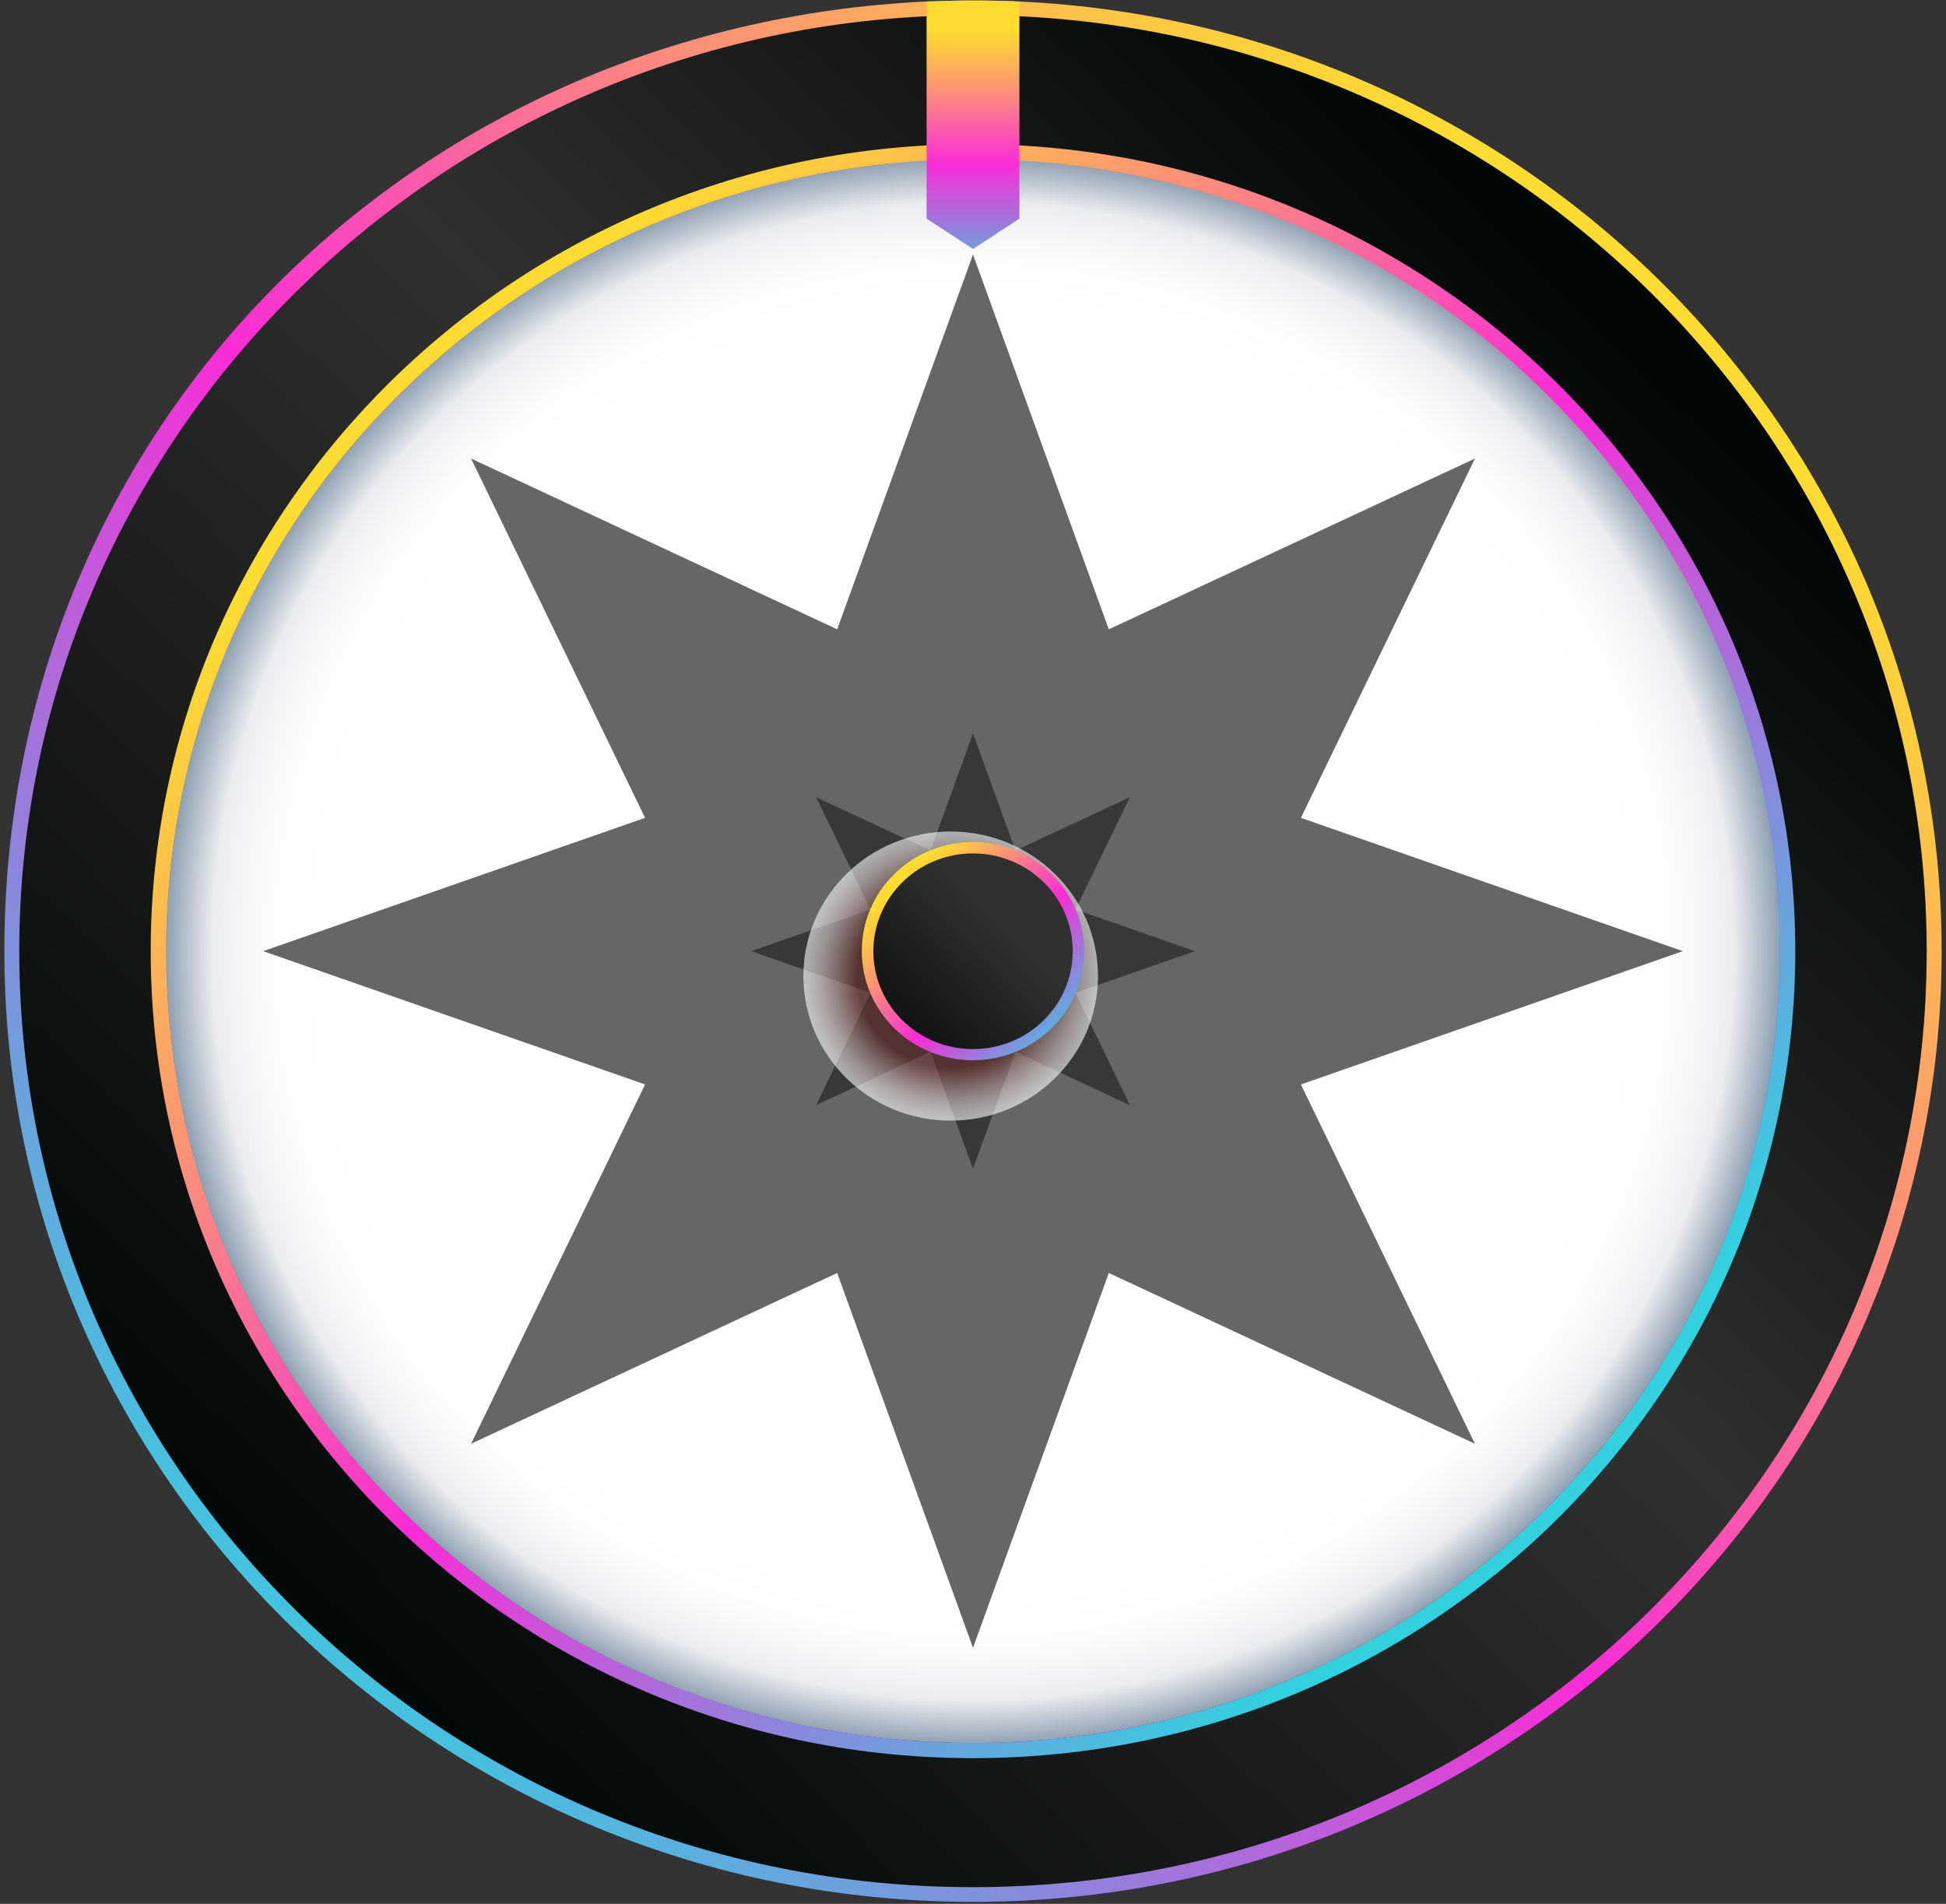 <svg width="415" height="406" viewBox="0 0 415 406" fill="none" xmlns="http://www.w3.org/2000/svg">
<rect x="0" y="0" width="415" height="406" fill="#333333" stroke="none"/>
<path d="M414.073 202.838C414.073 314.802 321.586 405.588 207.5 405.588C93.414 405.588 0.927 314.802 0.927 202.838C0.927 90.874 88.099 5.402 197.606 0.322C200.891 0.185 204.195 0.107 207.5 0.107C210.805 0.107 214.109 0.166 217.394 0.322C326.881 5.402 414.073 94.117 414.073 202.838Z" fill="url(#paint0_linear_2_158)"/>
<path d="M207.5 402.443C319.828 402.443 410.887 313.076 410.887 202.838C410.887 92.599 319.828 3.233 207.5 3.233C95.172 3.233 4.112 92.599 4.112 202.838C4.112 313.076 95.172 402.443 207.5 402.443Z" fill="url(#paint1_linear_2_158)"/>
<path d="M207.5 374.935C304.348 374.935 382.859 297.885 382.859 202.838C382.859 107.791 304.348 30.741 207.5 30.741C110.652 30.741 32.141 107.791 32.141 202.838C32.141 297.885 110.652 374.935 207.5 374.935Z" fill="url(#paint2_linear_2_158)"/>
<path d="M329.15 322.226C345.195 306.479 357.398 288.389 365.779 269.086L207.5 202.838L275.004 358.173C294.672 349.948 313.105 337.972 329.15 322.226Z" fill="url(#paint3_linear_2_158)"/>
<path d="M85.85 322.226C101.895 337.972 120.328 349.948 139.996 358.173L207.5 202.838L49.221 269.086C57.602 288.389 69.805 306.479 85.85 322.226Z" fill="url(#paint4_linear_2_158)"/>
<path d="M85.85 83.45C69.805 99.197 57.602 117.288 49.221 136.59L207.5 202.838L139.996 47.503C120.328 55.728 101.895 67.704 85.85 83.45Z" fill="url(#paint5_linear_2_158)"/>
<path d="M329.15 83.45C313.105 67.704 294.672 55.728 275.004 47.503L207.5 202.838L365.779 136.59C357.398 117.288 345.195 99.197 329.15 83.45Z" fill="url(#paint6_linear_2_158)"/>
<path d="M362.474 276.256C373.423 254.062 379.554 229.153 379.554 202.838C379.554 176.522 373.423 151.613 362.474 129.419C363.649 131.783 364.744 134.186 365.799 136.589L207.52 202.838L365.799 269.086C364.744 271.489 363.649 273.892 362.474 276.256Z" fill="url(#paint7_linear_2_158)"/>
<path d="M52.526 129.419C41.577 151.613 35.446 176.522 35.446 202.838C35.446 229.153 41.577 254.062 52.526 276.256C51.351 273.892 50.256 271.489 49.201 269.086L207.48 202.838L49.221 136.589C50.276 134.186 51.371 131.783 52.546 129.419H52.526Z" fill="url(#paint8_linear_2_158)"/>
<path d="M282.31 50.746C259.695 40.001 234.314 33.983 207.5 33.983C180.686 33.983 155.304 40.001 132.69 50.746C135.099 49.612 137.548 48.519 139.996 47.483L207.5 202.818L275.004 47.503C277.452 48.538 279.901 49.612 282.31 50.765V50.746Z" fill="url(#paint9_linear_2_158)"/>
<path d="M275.004 358.173L207.5 202.838L139.996 358.173C137.548 357.138 135.099 356.063 132.69 354.91C155.304 365.655 180.686 371.673 207.5 371.673C234.314 371.673 259.695 365.655 282.31 354.91C279.901 356.063 277.452 357.138 275.004 358.173Z" fill="url(#paint10_linear_2_158)"/>
<path style="mix-blend-mode:multiply" d="M207.5 371.692C302.523 371.692 379.554 296.093 379.554 202.837C379.554 109.582 302.523 33.983 207.5 33.983C112.477 33.983 35.446 109.582 35.446 202.837C35.446 296.093 112.477 371.692 207.5 371.692Z" fill="url(#paint11_radial_2_158)"/>
<path d="M217.394 0.322V46.624L207.5 53.09L197.606 46.624V0.322C200.891 0.186 204.196 0.107 207.5 0.107C210.805 0.107 214.109 0.166 217.394 0.322Z" fill="url(#paint12_linear_2_158)"/>
<g style="mix-blend-mode:overlay">
<path d="M207.5 54.282L236.464 134.206L314.539 97.79L277.432 174.412L358.871 202.838L277.432 231.263L314.539 307.886L236.464 271.47L207.5 351.394L178.536 271.47L100.461 307.886L137.568 231.263L56.129 202.838L137.568 174.412L100.461 97.79L178.536 134.206L207.5 54.282Z" fill="#666666"/>
</g>
<g style="mix-blend-mode:overlay">
<path d="M207.5 156.4L216.558 181.387L240.963 169.997L229.358 193.949L254.818 202.838L229.358 211.727L240.963 235.679L216.558 224.289L207.5 249.276L198.442 224.289L174.037 235.679L185.642 211.727L160.182 202.838L185.642 193.949L174.037 169.997L198.442 181.387L207.5 156.4Z" fill="#383838"/>
</g>
<path style="mix-blend-mode:multiply" opacity="0.6" d="M202.742 238.981C220.091 238.981 234.155 225.179 234.155 208.153C234.155 191.126 220.091 177.324 202.742 177.324C185.393 177.324 171.329 191.126 171.329 208.153C171.329 225.179 185.393 238.981 202.742 238.981Z" fill="url(#paint13_radial_2_158)"/>
<path d="M224.257 219.285C233.516 210.198 233.516 195.465 224.257 186.379C214.998 177.292 199.987 177.292 190.728 186.379C181.469 195.465 181.469 210.198 190.728 219.285C199.987 228.371 214.998 228.371 224.257 219.285Z" fill="url(#paint14_linear_2_158)"/>
<path d="M223.74 216.334C231.324 207.536 230.204 194.371 221.24 186.928C212.275 179.486 198.861 180.584 191.277 189.382C183.694 198.18 184.813 211.345 193.777 218.787C202.742 226.23 216.156 225.131 223.74 216.334Z" fill="url(#paint15_linear_2_158)"/>
<defs>
<linearGradient id="paint0_linear_2_158" x1="347.982" y1="64.969" x2="56.783" y2="361.686" gradientUnits="userSpaceOnUse">
<stop stop-color="#FEDC31"/>
<stop offset="0.09" stop-color="#FDC347"/>
<stop offset="0.27" stop-color="#FC8682"/>
<stop offset="0.52" stop-color="#FA2CD7"/>
<stop offset="0.76" stop-color="#987CDB"/>
<stop offset="1" stop-color="#33D0E0"/>
</linearGradient>
<linearGradient id="paint1_linear_2_158" x1="345.812" y1="67.098" x2="59.105" y2="359.238" gradientUnits="userSpaceOnUse">
<stop stop-color="#000604"/>
<stop offset="0.4" stop-color="#303030"/>
<stop offset="1" stop-color="#000604"/>
</linearGradient>
<linearGradient id="paint2_linear_2_158" x1="91.125" y1="88.627" x2="316.302" y2="318.072" gradientUnits="userSpaceOnUse">
<stop stop-color="#FEDC31"/>
<stop offset="0.09" stop-color="#FDC347"/>
<stop offset="0.27" stop-color="#FC8682"/>
<stop offset="0.52" stop-color="#FA2CD7"/>
<stop offset="0.76" stop-color="#987CDB"/>
<stop offset="1" stop-color="#33D0E0"/>
</linearGradient>
<linearGradient id="paint3_linear_2_158" x1="330.026" y1="323.085" x2="225.29" y2="216.364" gradientUnits="userSpaceOnUse">
<stop stop-color="#CC0A60"/>
<stop offset="0.48" stop-color="#E60C69"/>
<stop offset="1" stop-color="#FE0E73"/>
</linearGradient>
<linearGradient id="paint4_linear_2_158" x1="84.118" y1="323.925" x2="192.995" y2="212.985" gradientUnits="userSpaceOnUse">
<stop stop-color="#006F67"/>
<stop offset="0.07" stop-color="#00756B"/>
<stop offset="0.7" stop-color="#00B392"/>
<stop offset="1" stop-color="#00CBA2"/>
</linearGradient>
<linearGradient id="paint5_linear_2_158" x1="88.836" y1="85.072" x2="185.891" y2="206.966" gradientUnits="userSpaceOnUse">
<stop stop-color="#FF260D"/>
<stop offset="0.25" stop-color="#FE3E0E"/>
<stop offset="0.79" stop-color="#FC7B10"/>
<stop offset="1" stop-color="#FC9512"/>
</linearGradient>
<linearGradient id="paint6_linear_2_158" x1="329.907" y1="82.708" x2="223.315" y2="191.32" gradientUnits="userSpaceOnUse">
<stop stop-color="#FC9512"/>
<stop offset="0.68" stop-color="#FED319"/>
<stop offset="1" stop-color="#FFEB1C"/>
</linearGradient>
<linearGradient id="paint7_linear_2_158" x1="207.5" y1="202.838" x2="379.554" y2="202.838" gradientUnits="userSpaceOnUse">
<stop stop-color="#2FFFFF"/>
<stop offset="0.27" stop-color="#2AE7FF"/>
<stop offset="0.82" stop-color="#1EA9FF"/>
<stop offset="1" stop-color="#1A95FF"/>
</linearGradient>
<linearGradient id="paint8_linear_2_158" x1="39.507" y1="202.838" x2="207.918" y2="202.838" gradientUnits="userSpaceOnUse">
<stop stop-color="#808080"/>
<stop offset="0.51" stop-color="#9D9D9D"/>
<stop offset="1" stop-color="#B5B5B5"/>
</linearGradient>
<linearGradient id="paint9_linear_2_158" x1="207.5" y1="40.391" x2="207.5" y2="196.215" gradientUnits="userSpaceOnUse">
<stop stop-color="#FE7A18"/>
<stop offset="0.33" stop-color="#FE9115"/>
<stop offset="1" stop-color="#FFCC0F"/>
</linearGradient>
<linearGradient id="paint10_linear_2_158" x1="207.5" y1="368.918" x2="207.5" y2="229.955" gradientUnits="userSpaceOnUse">
<stop stop-color="#3D08EA"/>
<stop offset="0.55" stop-color="#600FF4"/>
<stop offset="1" stop-color="#7815FC"/>
</linearGradient>
<radialGradient id="paint11_radial_2_158" cx="0" cy="0" r="1" gradientUnits="userSpaceOnUse" gradientTransform="translate(207.5 202.837) scale(172.054 168.854)">
<stop offset="0.81" stop-color="white"/>
<stop offset="0.87" stop-color="#FCFCFD"/>
<stop offset="0.91" stop-color="#F3F4F6"/>
<stop offset="0.94" stop-color="#E9ECF0"/>
<stop offset="0.97" stop-color="#B9C3CE"/>
<stop offset="1" stop-color="#899BAD"/>
</radialGradient>
<linearGradient id="paint12_linear_2_158" x1="207.5" y1="6.125" x2="207.5" y2="61.452" gradientUnits="userSpaceOnUse">
<stop stop-color="#FEDC31"/>
<stop offset="0.09" stop-color="#FDC347"/>
<stop offset="0.27" stop-color="#FC8682"/>
<stop offset="0.52" stop-color="#FA2CD7"/>
<stop offset="0.76" stop-color="#987CDB"/>
<stop offset="1" stop-color="#33D0E0"/>
</linearGradient>
<radialGradient id="paint13_radial_2_158" cx="0" cy="0" r="1" gradientUnits="userSpaceOnUse" gradientTransform="translate(202.742 208.153) scale(31.413 30.829)">
<stop offset="0.63" stop-color="#662E29"/>
<stop offset="0.66" stop-color="#75423E"/>
<stop offset="0.78" stop-color="#AF9290"/>
<stop offset="0.88" stop-color="#DACDCB"/>
<stop offset="0.96" stop-color="#F4F1F0"/>
<stop offset="1" stop-color="white"/>
</radialGradient>
<linearGradient id="paint14_linear_2_158" x1="192.125" y1="187.74" x2="227.401" y2="223.685" gradientUnits="userSpaceOnUse">
<stop stop-color="#FEDC31"/>
<stop offset="0.09" stop-color="#FDC347"/>
<stop offset="0.27" stop-color="#FC8682"/>
<stop offset="0.52" stop-color="#FA2CD7"/>
<stop offset="0.76" stop-color="#987CDB"/>
<stop offset="1" stop-color="#33D0E0"/>
</linearGradient>
<linearGradient id="paint15_linear_2_158" x1="225.149" y1="185.545" x2="183.075" y2="228.417" gradientUnits="userSpaceOnUse">
<stop offset="0.28" stop-color="#303030"/>
<stop offset="1" stop-color="#000604"/>
</linearGradient>
</defs>
</svg>
